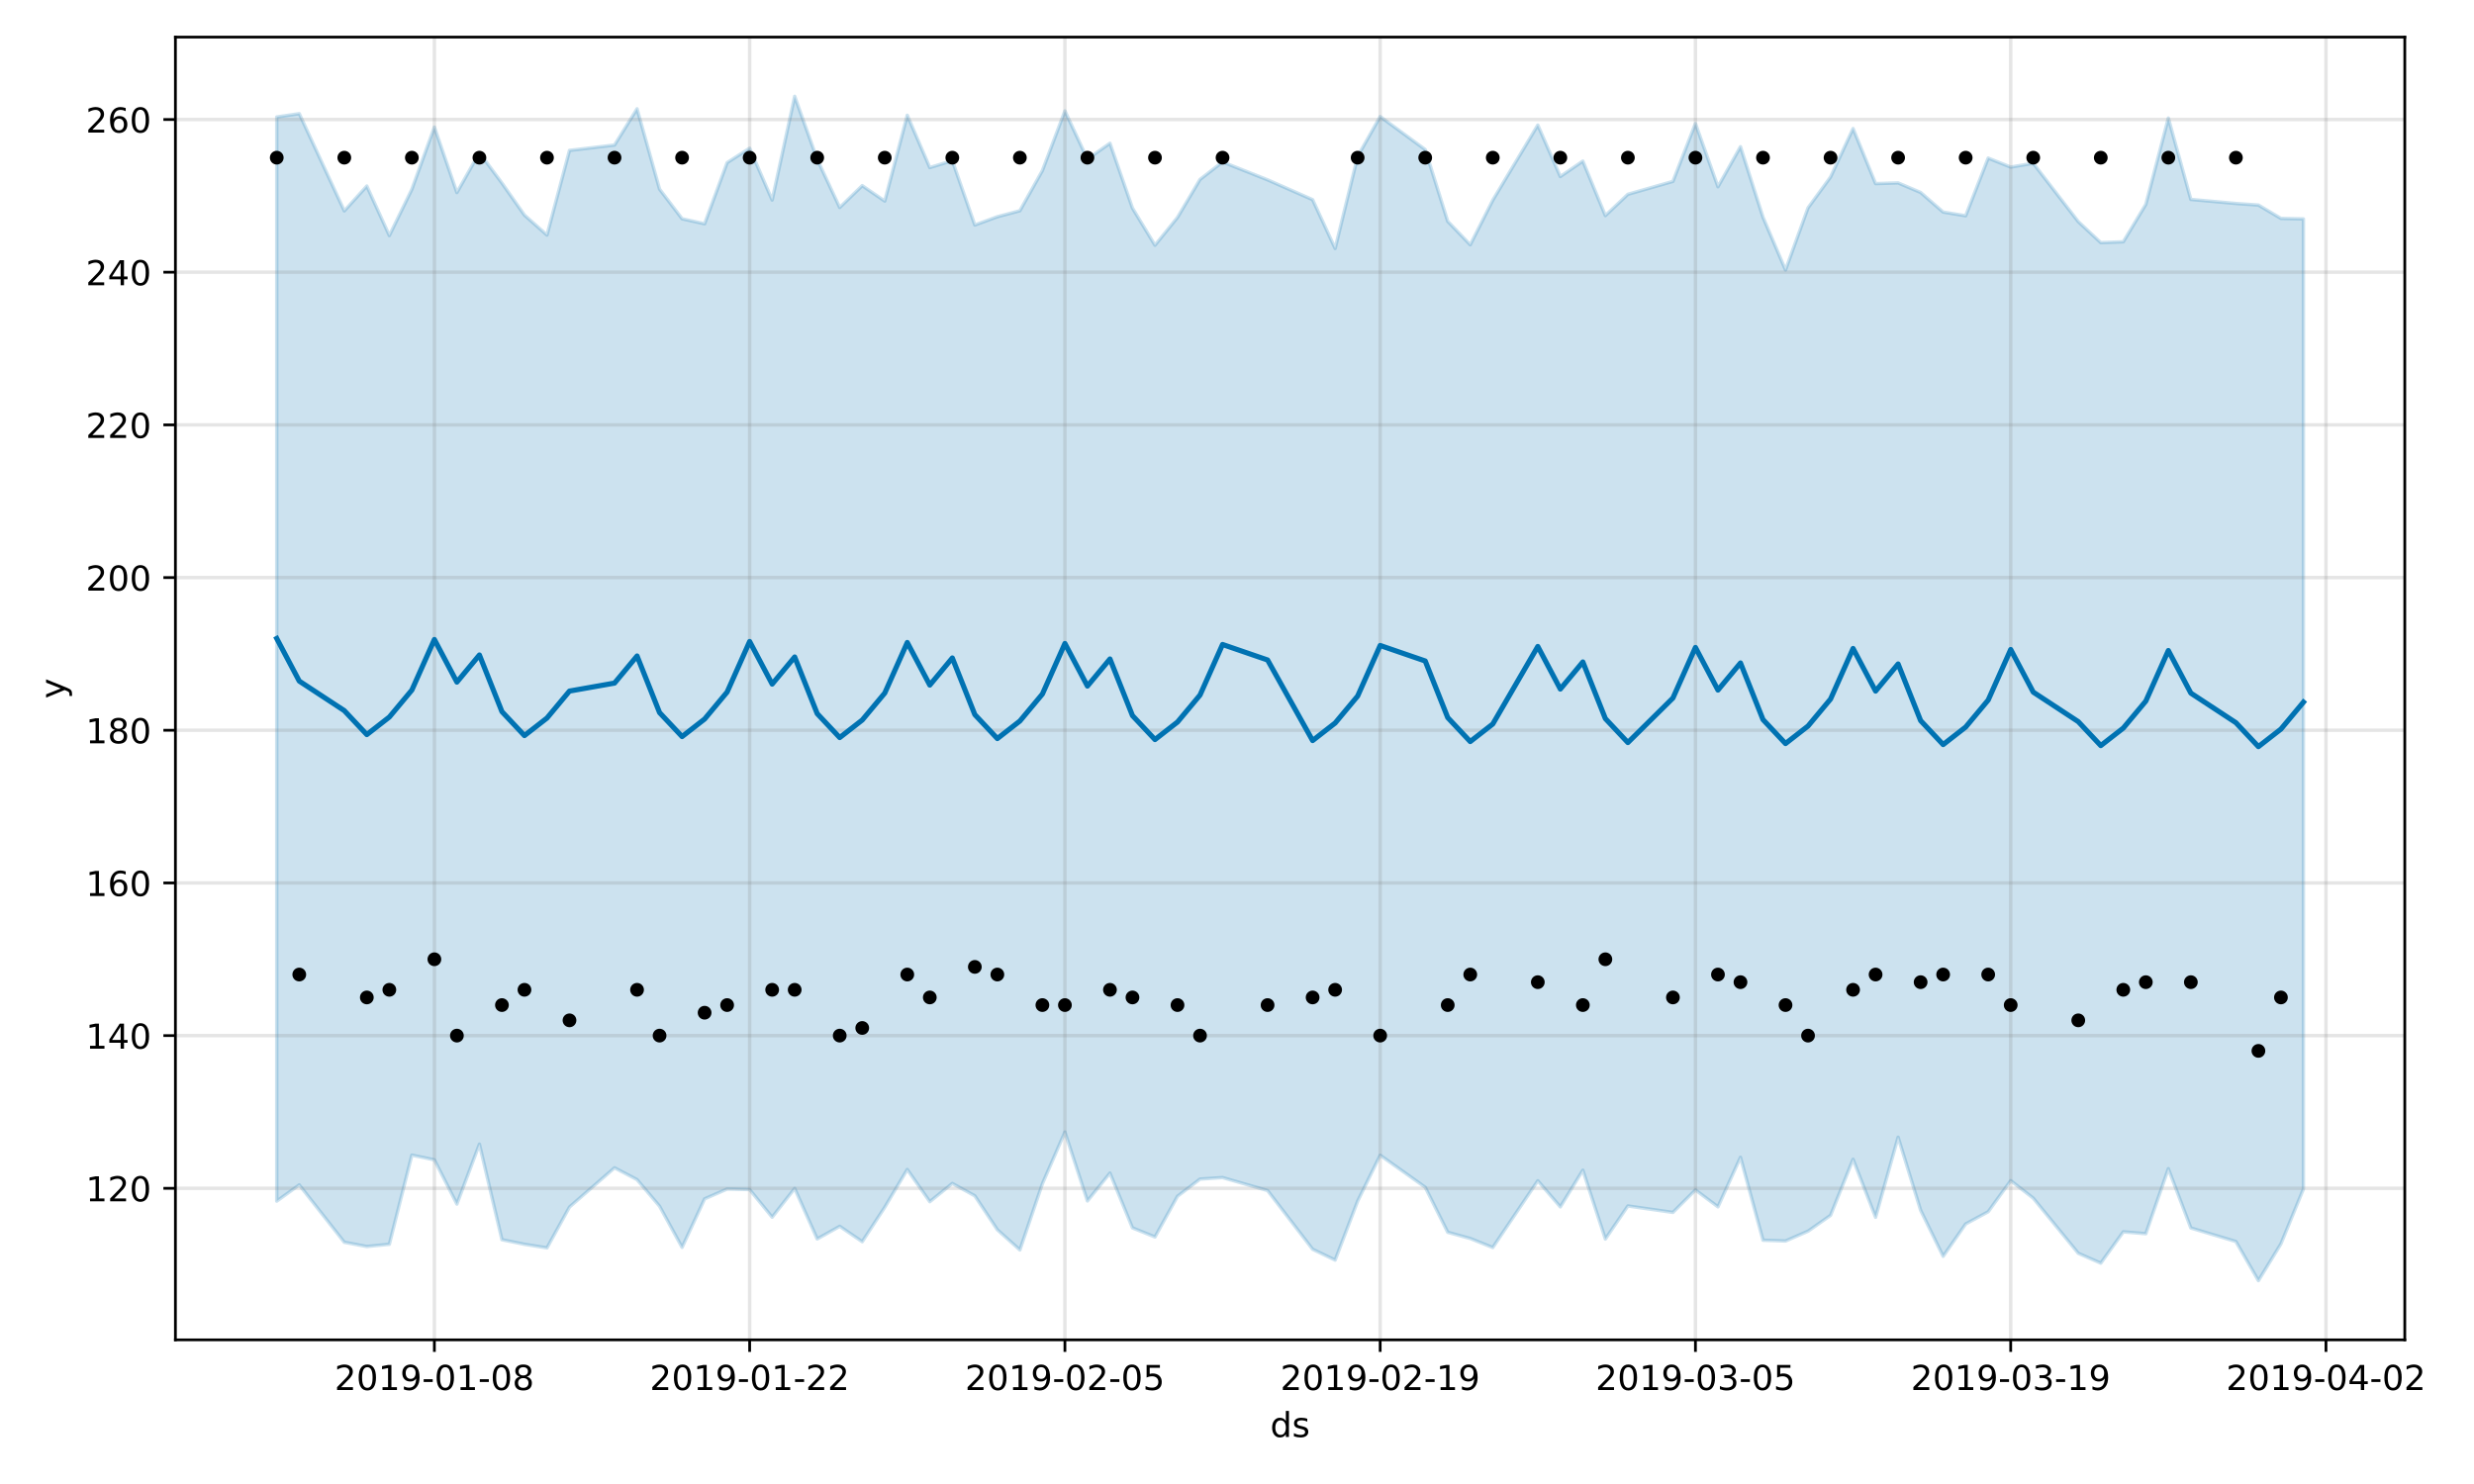 <?xml version="1.0" encoding="utf-8" standalone="no"?>
<!DOCTYPE svg PUBLIC "-//W3C//DTD SVG 1.1//EN"
  "http://www.w3.org/Graphics/SVG/1.1/DTD/svg11.dtd">
<!-- Created with matplotlib (https://matplotlib.org/) -->
<svg height="432pt" version="1.1" viewBox="0 0 720 432" width="720pt" xmlns="http://www.w3.org/2000/svg" xmlns:xlink="http://www.w3.org/1999/xlink">
 <defs>
  <style type="text/css">
*{stroke-linecap:butt;stroke-linejoin:round;}
  </style>
 </defs>
 <g id="figure_1">
  <g id="patch_1">
   <path d="M 0 432 
L 720 432 
L 720 0 
L 0 0 
z
" style="fill:#ffffff;"/>
  </g>
  <g id="axes_1">
   <g id="patch_2">
    <path d="M 51.05 390.04 
L 699.857 390.04 
L 699.857 10.8 
L 51.05 10.8 
z
" style="fill:#ffffff;"/>
   </g>
   <g id="PolyCollection_1">
    <defs>
     <path d="M 80.541 -397.948 
L 80.541 -82.344 
L 87.095 -87.075 
L 100.202 -70.367 
L 106.756 -69.133 
L 113.309 -69.787 
L 119.863 -95.737 
L 126.417 -94.366 
L 132.97 -81.487 
L 139.524 -98.931 
L 146.077 -71.116 
L 152.631 -69.783 
L 159.185 -68.734 
L 165.738 -80.628 
L 178.845 -92.042 
L 185.399 -88.601 
L 191.953 -80.859 
L 198.506 -68.88 
L 205.06 -82.999 
L 211.613 -85.874 
L 218.167 -85.711 
L 224.721 -77.664 
L 231.274 -86.038 
L 237.828 -71.337 
L 244.381 -75.012 
L 250.935 -70.533 
L 257.489 -80.556 
L 264.042 -91.55 
L 270.596 -82.176 
L 277.15 -87.496 
L 283.703 -83.886 
L 290.257 -74.012 
L 296.81 -68.137 
L 303.364 -87.399 
L 309.918 -102.456 
L 316.471 -82.394 
L 323.025 -90.507 
L 329.578 -74.563 
L 336.132 -71.911 
L 342.686 -83.764 
L 349.239 -88.763 
L 355.793 -89.2 
L 368.9 -85.426 
L 382.007 -68.332 
L 388.561 -65.186 
L 395.114 -82.339 
L 401.668 -95.702 
L 414.775 -86.384 
L 421.329 -73.274 
L 427.883 -71.47 
L 434.436 -68.833 
L 447.543 -88.28 
L 454.097 -80.667 
L 460.651 -91.344 
L 467.204 -71.31 
L 473.758 -80.936 
L 486.865 -79.058 
L 493.419 -85.592 
L 499.972 -80.684 
L 506.526 -95.1 
L 513.079 -70.967 
L 519.633 -70.742 
L 526.187 -73.594 
L 532.74 -78.204 
L 539.294 -94.52 
L 545.847 -77.646 
L 552.401 -100.948 
L 558.955 -79.679 
L 565.508 -66.279 
L 572.062 -75.7 
L 578.616 -79.249 
L 585.169 -88.302 
L 591.723 -83.213 
L 604.83 -67.165 
L 611.384 -64.289 
L 617.937 -73.402 
L 624.491 -72.865 
L 631.044 -91.787 
L 637.598 -74.527 
L 650.705 -70.589 
L 657.259 -59.198 
L 663.812 -69.915 
L 670.366 -85.896 
L 670.366 -368.279 
L 670.366 -368.279 
L 663.812 -368.42 
L 657.259 -372.308 
L 650.705 -372.772 
L 637.598 -373.944 
L 631.044 -397.629 
L 624.491 -372.504 
L 617.937 -361.618 
L 611.384 -361.369 
L 604.83 -367.487 
L 591.723 -384.476 
L 585.169 -383.354 
L 578.616 -385.981 
L 572.062 -369.195 
L 565.508 -370.269 
L 558.955 -375.976 
L 552.401 -378.761 
L 545.847 -378.552 
L 539.294 -394.577 
L 532.74 -380.466 
L 526.187 -371.502 
L 519.633 -353.41 
L 513.079 -368.776 
L 506.526 -389.294 
L 499.972 -377.635 
L 493.419 -396.042 
L 486.865 -379.195 
L 473.758 -375.44 
L 467.204 -369.242 
L 460.651 -385.101 
L 454.097 -380.608 
L 447.543 -395.593 
L 434.436 -373.716 
L 427.883 -360.744 
L 421.329 -367.569 
L 414.775 -388.462 
L 401.668 -398.076 
L 395.114 -386.457 
L 388.561 -359.67 
L 382.007 -373.88 
L 368.9 -379.656 
L 355.793 -384.853 
L 349.239 -379.762 
L 342.686 -368.706 
L 336.132 -360.612 
L 329.578 -371.427 
L 323.025 -390.302 
L 316.471 -385.683 
L 309.918 -399.705 
L 303.364 -382.34 
L 296.81 -370.651 
L 290.257 -368.907 
L 283.703 -366.502 
L 277.15 -385.231 
L 270.596 -383.217 
L 264.042 -398.447 
L 257.489 -373.466 
L 250.935 -377.963 
L 244.381 -371.597 
L 237.828 -385.629 
L 231.274 -403.962 
L 224.721 -373.764 
L 218.167 -388.853 
L 211.613 -384.649 
L 205.06 -366.858 
L 198.506 -368.314 
L 191.953 -376.939 
L 185.399 -400.332 
L 178.845 -389.777 
L 165.738 -388.216 
L 159.185 -363.57 
L 152.631 -369.386 
L 146.077 -378.709 
L 139.524 -387.54 
L 132.97 -375.948 
L 126.417 -394.999 
L 119.863 -376.898 
L 113.309 -363.423 
L 106.756 -377.843 
L 100.202 -370.607 
L 87.095 -398.914 
L 80.541 -397.948 
z
" id="m958c115bcf" style="stroke:#0072b2;stroke-opacity:0.2;"/>
    </defs>
    <g clip-path="url(#p49c3d45db3)">
     <use style="fill:#0072b2;fill-opacity:0.2;stroke:#0072b2;stroke-opacity:0.2;" x="0" xlink:href="#m958c115bcf" y="432"/>
    </g>
   </g>
   <g id="matplotlib.axis_1">
    <g id="xtick_1">
     <g id="line2d_1">
      <path clip-path="url(#p49c3d45db3)" d="M 126.417 390.04 
L 126.417 10.8 
" style="fill:none;stroke:#808080;stroke-linecap:square;stroke-opacity:0.2;"/>
     </g>
     <g id="line2d_2">
      <defs>
       <path d="M 0 0 
L 0 3.5 
" id="m1e3eea8160" style="stroke:#000000;stroke-width:0.8;"/>
      </defs>
      <g>
       <use style="stroke:#000000;stroke-width:0.8;" x="126.417" xlink:href="#m1e3eea8160" y="390.04"/>
      </g>
     </g>
     <g id="text_1">
      <!-- 2019-01-08 -->
      <defs>
       <path d="M 19.188 8.297 
L 53.609 8.297 
L 53.609 0 
L 7.328 0 
L 7.328 8.297 
Q 12.938 14.109 22.625 23.891 
Q 32.328 33.688 34.812 36.531 
Q 39.547 41.844 41.422 45.531 
Q 43.312 49.219 43.312 52.781 
Q 43.312 58.594 39.234 62.25 
Q 35.156 65.922 28.609 65.922 
Q 23.969 65.922 18.812 64.312 
Q 13.672 62.703 7.812 59.422 
L 7.812 69.391 
Q 13.766 71.781 18.938 73 
Q 24.125 74.219 28.422 74.219 
Q 39.75 74.219 46.484 68.547 
Q 53.219 62.891 53.219 53.422 
Q 53.219 48.922 51.531 44.891 
Q 49.859 40.875 45.406 35.406 
Q 44.188 33.984 37.641 27.219 
Q 31.109 20.453 19.188 8.297 
z
" id="DejaVuSans-50"/>
       <path d="M 31.781 66.406 
Q 24.172 66.406 20.328 58.906 
Q 16.5 51.422 16.5 36.375 
Q 16.5 21.391 20.328 13.891 
Q 24.172 6.391 31.781 6.391 
Q 39.453 6.391 43.281 13.891 
Q 47.125 21.391 47.125 36.375 
Q 47.125 51.422 43.281 58.906 
Q 39.453 66.406 31.781 66.406 
z
M 31.781 74.219 
Q 44.047 74.219 50.516 64.516 
Q 56.984 54.828 56.984 36.375 
Q 56.984 17.969 50.516 8.266 
Q 44.047 -1.422 31.781 -1.422 
Q 19.531 -1.422 13.062 8.266 
Q 6.594 17.969 6.594 36.375 
Q 6.594 54.828 13.062 64.516 
Q 19.531 74.219 31.781 74.219 
z
" id="DejaVuSans-48"/>
       <path d="M 12.406 8.297 
L 28.516 8.297 
L 28.516 63.922 
L 10.984 60.406 
L 10.984 69.391 
L 28.422 72.906 
L 38.281 72.906 
L 38.281 8.297 
L 54.391 8.297 
L 54.391 0 
L 12.406 0 
z
" id="DejaVuSans-49"/>
       <path d="M 10.984 1.516 
L 10.984 10.5 
Q 14.703 8.734 18.5 7.812 
Q 22.312 6.891 25.984 6.891 
Q 35.75 6.891 40.891 13.453 
Q 46.047 20.016 46.781 33.406 
Q 43.953 29.203 39.594 26.953 
Q 35.25 24.703 29.984 24.703 
Q 19.047 24.703 12.672 31.312 
Q 6.297 37.938 6.297 49.422 
Q 6.297 60.641 12.938 67.422 
Q 19.578 74.219 30.609 74.219 
Q 43.266 74.219 49.922 64.516 
Q 56.594 54.828 56.594 36.375 
Q 56.594 19.141 48.406 8.859 
Q 40.234 -1.422 26.422 -1.422 
Q 22.703 -1.422 18.891 -0.688 
Q 15.094 0.047 10.984 1.516 
z
M 30.609 32.422 
Q 37.25 32.422 41.125 36.953 
Q 45.016 41.5 45.016 49.422 
Q 45.016 57.281 41.125 61.844 
Q 37.25 66.406 30.609 66.406 
Q 23.969 66.406 20.094 61.844 
Q 16.219 57.281 16.219 49.422 
Q 16.219 41.5 20.094 36.953 
Q 23.969 32.422 30.609 32.422 
z
" id="DejaVuSans-57"/>
       <path d="M 4.891 31.391 
L 31.203 31.391 
L 31.203 23.391 
L 4.891 23.391 
z
" id="DejaVuSans-45"/>
       <path d="M 31.781 34.625 
Q 24.75 34.625 20.719 30.859 
Q 16.703 27.094 16.703 20.516 
Q 16.703 13.922 20.719 10.156 
Q 24.75 6.391 31.781 6.391 
Q 38.812 6.391 42.859 10.172 
Q 46.922 13.969 46.922 20.516 
Q 46.922 27.094 42.891 30.859 
Q 38.875 34.625 31.781 34.625 
z
M 21.922 38.812 
Q 15.578 40.375 12.031 44.719 
Q 8.5 49.078 8.5 55.328 
Q 8.5 64.062 14.719 69.141 
Q 20.953 74.219 31.781 74.219 
Q 42.672 74.219 48.875 69.141 
Q 55.078 64.062 55.078 55.328 
Q 55.078 49.078 51.531 44.719 
Q 48 40.375 41.703 38.812 
Q 48.828 37.156 52.797 32.312 
Q 56.781 27.484 56.781 20.516 
Q 56.781 9.906 50.312 4.234 
Q 43.844 -1.422 31.781 -1.422 
Q 19.734 -1.422 13.25 4.234 
Q 6.781 9.906 6.781 20.516 
Q 6.781 27.484 10.781 32.312 
Q 14.797 37.156 21.922 38.812 
z
M 18.312 54.391 
Q 18.312 48.734 21.844 45.562 
Q 25.391 42.391 31.781 42.391 
Q 38.141 42.391 41.719 45.562 
Q 45.312 48.734 45.312 54.391 
Q 45.312 60.062 41.719 63.234 
Q 38.141 66.406 31.781 66.406 
Q 25.391 66.406 21.844 63.234 
Q 18.312 60.062 18.312 54.391 
z
" id="DejaVuSans-56"/>
      </defs>
      <g transform="translate(97.359 404.638)scale(0.1 -0.1)">
       <use xlink:href="#DejaVuSans-50"/>
       <use x="63.623" xlink:href="#DejaVuSans-48"/>
       <use x="127.246" xlink:href="#DejaVuSans-49"/>
       <use x="190.869" xlink:href="#DejaVuSans-57"/>
       <use x="254.492" xlink:href="#DejaVuSans-45"/>
       <use x="290.576" xlink:href="#DejaVuSans-48"/>
       <use x="354.199" xlink:href="#DejaVuSans-49"/>
       <use x="417.822" xlink:href="#DejaVuSans-45"/>
       <use x="453.906" xlink:href="#DejaVuSans-48"/>
       <use x="517.529" xlink:href="#DejaVuSans-56"/>
      </g>
     </g>
    </g>
    <g id="xtick_2">
     <g id="line2d_3">
      <path clip-path="url(#p49c3d45db3)" d="M 218.167 390.04 
L 218.167 10.8 
" style="fill:none;stroke:#808080;stroke-linecap:square;stroke-opacity:0.2;"/>
     </g>
     <g id="line2d_4">
      <g>
       <use style="stroke:#000000;stroke-width:0.8;" x="218.167" xlink:href="#m1e3eea8160" y="390.04"/>
      </g>
     </g>
     <g id="text_2">
      <!-- 2019-01-22 -->
      <g transform="translate(189.109 404.638)scale(0.1 -0.1)">
       <use xlink:href="#DejaVuSans-50"/>
       <use x="63.623" xlink:href="#DejaVuSans-48"/>
       <use x="127.246" xlink:href="#DejaVuSans-49"/>
       <use x="190.869" xlink:href="#DejaVuSans-57"/>
       <use x="254.492" xlink:href="#DejaVuSans-45"/>
       <use x="290.576" xlink:href="#DejaVuSans-48"/>
       <use x="354.199" xlink:href="#DejaVuSans-49"/>
       <use x="417.822" xlink:href="#DejaVuSans-45"/>
       <use x="453.906" xlink:href="#DejaVuSans-50"/>
       <use x="517.529" xlink:href="#DejaVuSans-50"/>
      </g>
     </g>
    </g>
    <g id="xtick_3">
     <g id="line2d_5">
      <path clip-path="url(#p49c3d45db3)" d="M 309.918 390.04 
L 309.918 10.8 
" style="fill:none;stroke:#808080;stroke-linecap:square;stroke-opacity:0.2;"/>
     </g>
     <g id="line2d_6">
      <g>
       <use style="stroke:#000000;stroke-width:0.8;" x="309.918" xlink:href="#m1e3eea8160" y="390.04"/>
      </g>
     </g>
     <g id="text_3">
      <!-- 2019-02-05 -->
      <defs>
       <path d="M 10.797 72.906 
L 49.516 72.906 
L 49.516 64.594 
L 19.828 64.594 
L 19.828 46.734 
Q 21.969 47.469 24.109 47.828 
Q 26.266 48.188 28.422 48.188 
Q 40.625 48.188 47.75 41.5 
Q 54.891 34.812 54.891 23.391 
Q 54.891 11.625 47.562 5.094 
Q 40.234 -1.422 26.906 -1.422 
Q 22.312 -1.422 17.547 -0.641 
Q 12.797 0.141 7.719 1.703 
L 7.719 11.625 
Q 12.109 9.234 16.797 8.062 
Q 21.484 6.891 26.703 6.891 
Q 35.156 6.891 40.078 11.328 
Q 45.016 15.766 45.016 23.391 
Q 45.016 31 40.078 35.438 
Q 35.156 39.891 26.703 39.891 
Q 22.75 39.891 18.812 39.016 
Q 14.891 38.141 10.797 36.281 
z
" id="DejaVuSans-53"/>
      </defs>
      <g transform="translate(280.86 404.638)scale(0.1 -0.1)">
       <use xlink:href="#DejaVuSans-50"/>
       <use x="63.623" xlink:href="#DejaVuSans-48"/>
       <use x="127.246" xlink:href="#DejaVuSans-49"/>
       <use x="190.869" xlink:href="#DejaVuSans-57"/>
       <use x="254.492" xlink:href="#DejaVuSans-45"/>
       <use x="290.576" xlink:href="#DejaVuSans-48"/>
       <use x="354.199" xlink:href="#DejaVuSans-50"/>
       <use x="417.822" xlink:href="#DejaVuSans-45"/>
       <use x="453.906" xlink:href="#DejaVuSans-48"/>
       <use x="517.529" xlink:href="#DejaVuSans-53"/>
      </g>
     </g>
    </g>
    <g id="xtick_4">
     <g id="line2d_7">
      <path clip-path="url(#p49c3d45db3)" d="M 401.668 390.04 
L 401.668 10.8 
" style="fill:none;stroke:#808080;stroke-linecap:square;stroke-opacity:0.2;"/>
     </g>
     <g id="line2d_8">
      <g>
       <use style="stroke:#000000;stroke-width:0.8;" x="401.668" xlink:href="#m1e3eea8160" y="390.04"/>
      </g>
     </g>
     <g id="text_4">
      <!-- 2019-02-19 -->
      <g transform="translate(372.61 404.638)scale(0.1 -0.1)">
       <use xlink:href="#DejaVuSans-50"/>
       <use x="63.623" xlink:href="#DejaVuSans-48"/>
       <use x="127.246" xlink:href="#DejaVuSans-49"/>
       <use x="190.869" xlink:href="#DejaVuSans-57"/>
       <use x="254.492" xlink:href="#DejaVuSans-45"/>
       <use x="290.576" xlink:href="#DejaVuSans-48"/>
       <use x="354.199" xlink:href="#DejaVuSans-50"/>
       <use x="417.822" xlink:href="#DejaVuSans-45"/>
       <use x="453.906" xlink:href="#DejaVuSans-49"/>
       <use x="517.529" xlink:href="#DejaVuSans-57"/>
      </g>
     </g>
    </g>
    <g id="xtick_5">
     <g id="line2d_9">
      <path clip-path="url(#p49c3d45db3)" d="M 493.419 390.04 
L 493.419 10.8 
" style="fill:none;stroke:#808080;stroke-linecap:square;stroke-opacity:0.2;"/>
     </g>
     <g id="line2d_10">
      <g>
       <use style="stroke:#000000;stroke-width:0.8;" x="493.419" xlink:href="#m1e3eea8160" y="390.04"/>
      </g>
     </g>
     <g id="text_5">
      <!-- 2019-03-05 -->
      <defs>
       <path d="M 40.578 39.312 
Q 47.656 37.797 51.625 33 
Q 55.609 28.219 55.609 21.188 
Q 55.609 10.406 48.188 4.484 
Q 40.766 -1.422 27.094 -1.422 
Q 22.516 -1.422 17.656 -0.516 
Q 12.797 0.391 7.625 2.203 
L 7.625 11.719 
Q 11.719 9.328 16.594 8.109 
Q 21.484 6.891 26.812 6.891 
Q 36.078 6.891 40.938 10.547 
Q 45.797 14.203 45.797 21.188 
Q 45.797 27.641 41.281 31.266 
Q 36.766 34.906 28.719 34.906 
L 20.219 34.906 
L 20.219 43.016 
L 29.109 43.016 
Q 36.375 43.016 40.234 45.922 
Q 44.094 48.828 44.094 54.297 
Q 44.094 59.906 40.109 62.906 
Q 36.141 65.922 28.719 65.922 
Q 24.656 65.922 20.016 65.031 
Q 15.375 64.156 9.812 62.312 
L 9.812 71.094 
Q 15.438 72.656 20.344 73.438 
Q 25.25 74.219 29.594 74.219 
Q 40.828 74.219 47.359 69.109 
Q 53.906 64.016 53.906 55.328 
Q 53.906 49.266 50.438 45.094 
Q 46.969 40.922 40.578 39.312 
z
" id="DejaVuSans-51"/>
      </defs>
      <g transform="translate(464.361 404.638)scale(0.1 -0.1)">
       <use xlink:href="#DejaVuSans-50"/>
       <use x="63.623" xlink:href="#DejaVuSans-48"/>
       <use x="127.246" xlink:href="#DejaVuSans-49"/>
       <use x="190.869" xlink:href="#DejaVuSans-57"/>
       <use x="254.492" xlink:href="#DejaVuSans-45"/>
       <use x="290.576" xlink:href="#DejaVuSans-48"/>
       <use x="354.199" xlink:href="#DejaVuSans-51"/>
       <use x="417.822" xlink:href="#DejaVuSans-45"/>
       <use x="453.906" xlink:href="#DejaVuSans-48"/>
       <use x="517.529" xlink:href="#DejaVuSans-53"/>
      </g>
     </g>
    </g>
    <g id="xtick_6">
     <g id="line2d_11">
      <path clip-path="url(#p49c3d45db3)" d="M 585.169 390.04 
L 585.169 10.8 
" style="fill:none;stroke:#808080;stroke-linecap:square;stroke-opacity:0.2;"/>
     </g>
     <g id="line2d_12">
      <g>
       <use style="stroke:#000000;stroke-width:0.8;" x="585.169" xlink:href="#m1e3eea8160" y="390.04"/>
      </g>
     </g>
     <g id="text_6">
      <!-- 2019-03-19 -->
      <g transform="translate(556.111 404.638)scale(0.1 -0.1)">
       <use xlink:href="#DejaVuSans-50"/>
       <use x="63.623" xlink:href="#DejaVuSans-48"/>
       <use x="127.246" xlink:href="#DejaVuSans-49"/>
       <use x="190.869" xlink:href="#DejaVuSans-57"/>
       <use x="254.492" xlink:href="#DejaVuSans-45"/>
       <use x="290.576" xlink:href="#DejaVuSans-48"/>
       <use x="354.199" xlink:href="#DejaVuSans-51"/>
       <use x="417.822" xlink:href="#DejaVuSans-45"/>
       <use x="453.906" xlink:href="#DejaVuSans-49"/>
       <use x="517.529" xlink:href="#DejaVuSans-57"/>
      </g>
     </g>
    </g>
    <g id="xtick_7">
     <g id="line2d_13">
      <path clip-path="url(#p49c3d45db3)" d="M 676.92 390.04 
L 676.92 10.8 
" style="fill:none;stroke:#808080;stroke-linecap:square;stroke-opacity:0.2;"/>
     </g>
     <g id="line2d_14">
      <g>
       <use style="stroke:#000000;stroke-width:0.8;" x="676.92" xlink:href="#m1e3eea8160" y="390.04"/>
      </g>
     </g>
     <g id="text_7">
      <!-- 2019-04-02 -->
      <defs>
       <path d="M 37.797 64.312 
L 12.891 25.391 
L 37.797 25.391 
z
M 35.203 72.906 
L 47.609 72.906 
L 47.609 25.391 
L 58.016 25.391 
L 58.016 17.188 
L 47.609 17.188 
L 47.609 0 
L 37.797 0 
L 37.797 17.188 
L 4.891 17.188 
L 4.891 26.703 
z
" id="DejaVuSans-52"/>
      </defs>
      <g transform="translate(647.862 404.638)scale(0.1 -0.1)">
       <use xlink:href="#DejaVuSans-50"/>
       <use x="63.623" xlink:href="#DejaVuSans-48"/>
       <use x="127.246" xlink:href="#DejaVuSans-49"/>
       <use x="190.869" xlink:href="#DejaVuSans-57"/>
       <use x="254.492" xlink:href="#DejaVuSans-45"/>
       <use x="290.576" xlink:href="#DejaVuSans-48"/>
       <use x="354.199" xlink:href="#DejaVuSans-52"/>
       <use x="417.822" xlink:href="#DejaVuSans-45"/>
       <use x="453.906" xlink:href="#DejaVuSans-48"/>
       <use x="517.529" xlink:href="#DejaVuSans-50"/>
      </g>
     </g>
    </g>
    <g id="text_8">
     <!-- ds -->
     <defs>
      <path d="M 45.406 46.391 
L 45.406 75.984 
L 54.391 75.984 
L 54.391 0 
L 45.406 0 
L 45.406 8.203 
Q 42.578 3.328 38.25 0.953 
Q 33.938 -1.422 27.875 -1.422 
Q 17.969 -1.422 11.734 6.484 
Q 5.516 14.406 5.516 27.297 
Q 5.516 40.188 11.734 48.094 
Q 17.969 56 27.875 56 
Q 33.938 56 38.25 53.625 
Q 42.578 51.266 45.406 46.391 
z
M 14.797 27.297 
Q 14.797 17.391 18.875 11.75 
Q 22.953 6.109 30.078 6.109 
Q 37.203 6.109 41.297 11.75 
Q 45.406 17.391 45.406 27.297 
Q 45.406 37.203 41.297 42.844 
Q 37.203 48.484 30.078 48.484 
Q 22.953 48.484 18.875 42.844 
Q 14.797 37.203 14.797 27.297 
z
" id="DejaVuSans-100"/>
      <path d="M 44.281 53.078 
L 44.281 44.578 
Q 40.484 46.531 36.375 47.5 
Q 32.281 48.484 27.875 48.484 
Q 21.188 48.484 17.844 46.438 
Q 14.5 44.391 14.5 40.281 
Q 14.5 37.156 16.891 35.375 
Q 19.281 33.594 26.516 31.984 
L 29.594 31.297 
Q 39.156 29.25 43.188 25.516 
Q 47.219 21.781 47.219 15.094 
Q 47.219 7.469 41.188 3.016 
Q 35.156 -1.422 24.609 -1.422 
Q 20.219 -1.422 15.453 -0.562 
Q 10.688 0.297 5.422 2 
L 5.422 11.281 
Q 10.406 8.688 15.234 7.391 
Q 20.062 6.109 24.812 6.109 
Q 31.156 6.109 34.562 8.281 
Q 37.984 10.453 37.984 14.406 
Q 37.984 18.062 35.516 20.016 
Q 33.062 21.969 24.703 23.781 
L 21.578 24.516 
Q 13.234 26.266 9.516 29.906 
Q 5.812 33.547 5.812 39.891 
Q 5.812 47.609 11.281 51.797 
Q 16.75 56 26.812 56 
Q 31.781 56 36.172 55.266 
Q 40.578 54.547 44.281 53.078 
z
" id="DejaVuSans-115"/>
     </defs>
     <g transform="translate(369.675 418.317)scale(0.1 -0.1)">
      <use xlink:href="#DejaVuSans-100"/>
      <use x="63.477" xlink:href="#DejaVuSans-115"/>
     </g>
    </g>
   </g>
   <g id="matplotlib.axis_2">
    <g id="ytick_1">
     <g id="line2d_15">
      <path clip-path="url(#p49c3d45db3)" d="M 51.05 345.919 
L 699.857 345.919 
" style="fill:none;stroke:#808080;stroke-linecap:square;stroke-opacity:0.2;"/>
     </g>
     <g id="line2d_16">
      <defs>
       <path d="M 0 0 
L -3.5 0 
" id="m7a4c19b522" style="stroke:#000000;stroke-width:0.8;"/>
      </defs>
      <g>
       <use style="stroke:#000000;stroke-width:0.8;" x="51.05" xlink:href="#m7a4c19b522" y="345.919"/>
      </g>
     </g>
     <g id="text_9">
      <!-- 120 -->
      <g transform="translate(24.962 349.718)scale(0.1 -0.1)">
       <use xlink:href="#DejaVuSans-49"/>
       <use x="63.623" xlink:href="#DejaVuSans-50"/>
       <use x="127.246" xlink:href="#DejaVuSans-48"/>
      </g>
     </g>
    </g>
    <g id="ytick_2">
     <g id="line2d_17">
      <path clip-path="url(#p49c3d45db3)" d="M 51.05 301.471 
L 699.857 301.471 
" style="fill:none;stroke:#808080;stroke-linecap:square;stroke-opacity:0.2;"/>
     </g>
     <g id="line2d_18">
      <g>
       <use style="stroke:#000000;stroke-width:0.8;" x="51.05" xlink:href="#m7a4c19b522" y="301.471"/>
      </g>
     </g>
     <g id="text_10">
      <!-- 140 -->
      <g transform="translate(24.962 305.271)scale(0.1 -0.1)">
       <use xlink:href="#DejaVuSans-49"/>
       <use x="63.623" xlink:href="#DejaVuSans-52"/>
       <use x="127.246" xlink:href="#DejaVuSans-48"/>
      </g>
     </g>
    </g>
    <g id="ytick_3">
     <g id="line2d_19">
      <path clip-path="url(#p49c3d45db3)" d="M 51.05 257.024 
L 699.857 257.024 
" style="fill:none;stroke:#808080;stroke-linecap:square;stroke-opacity:0.2;"/>
     </g>
     <g id="line2d_20">
      <g>
       <use style="stroke:#000000;stroke-width:0.8;" x="51.05" xlink:href="#m7a4c19b522" y="257.024"/>
      </g>
     </g>
     <g id="text_11">
      <!-- 160 -->
      <defs>
       <path d="M 33.016 40.375 
Q 26.375 40.375 22.484 35.828 
Q 18.609 31.297 18.609 23.391 
Q 18.609 15.531 22.484 10.953 
Q 26.375 6.391 33.016 6.391 
Q 39.656 6.391 43.531 10.953 
Q 47.406 15.531 47.406 23.391 
Q 47.406 31.297 43.531 35.828 
Q 39.656 40.375 33.016 40.375 
z
M 52.594 71.297 
L 52.594 62.312 
Q 48.875 64.062 45.094 64.984 
Q 41.312 65.922 37.594 65.922 
Q 27.828 65.922 22.672 59.328 
Q 17.531 52.734 16.797 39.406 
Q 19.672 43.656 24.016 45.922 
Q 28.375 48.188 33.594 48.188 
Q 44.578 48.188 50.953 41.516 
Q 57.328 34.859 57.328 23.391 
Q 57.328 12.156 50.688 5.359 
Q 44.047 -1.422 33.016 -1.422 
Q 20.359 -1.422 13.672 8.266 
Q 6.984 17.969 6.984 36.375 
Q 6.984 53.656 15.188 63.938 
Q 23.391 74.219 37.203 74.219 
Q 40.922 74.219 44.703 73.484 
Q 48.484 72.75 52.594 71.297 
z
" id="DejaVuSans-54"/>
      </defs>
      <g transform="translate(24.962 260.823)scale(0.1 -0.1)">
       <use xlink:href="#DejaVuSans-49"/>
       <use x="63.623" xlink:href="#DejaVuSans-54"/>
       <use x="127.246" xlink:href="#DejaVuSans-48"/>
      </g>
     </g>
    </g>
    <g id="ytick_4">
     <g id="line2d_21">
      <path clip-path="url(#p49c3d45db3)" d="M 51.05 212.577 
L 699.857 212.577 
" style="fill:none;stroke:#808080;stroke-linecap:square;stroke-opacity:0.2;"/>
     </g>
     <g id="line2d_22">
      <g>
       <use style="stroke:#000000;stroke-width:0.8;" x="51.05" xlink:href="#m7a4c19b522" y="212.577"/>
      </g>
     </g>
     <g id="text_12">
      <!-- 180 -->
      <g transform="translate(24.962 216.376)scale(0.1 -0.1)">
       <use xlink:href="#DejaVuSans-49"/>
       <use x="63.623" xlink:href="#DejaVuSans-56"/>
       <use x="127.246" xlink:href="#DejaVuSans-48"/>
      </g>
     </g>
    </g>
    <g id="ytick_5">
     <g id="line2d_23">
      <path clip-path="url(#p49c3d45db3)" d="M 51.05 168.129 
L 699.857 168.129 
" style="fill:none;stroke:#808080;stroke-linecap:square;stroke-opacity:0.2;"/>
     </g>
     <g id="line2d_24">
      <g>
       <use style="stroke:#000000;stroke-width:0.8;" x="51.05" xlink:href="#m7a4c19b522" y="168.129"/>
      </g>
     </g>
     <g id="text_13">
      <!-- 200 -->
      <g transform="translate(24.962 171.928)scale(0.1 -0.1)">
       <use xlink:href="#DejaVuSans-50"/>
       <use x="63.623" xlink:href="#DejaVuSans-48"/>
       <use x="127.246" xlink:href="#DejaVuSans-48"/>
      </g>
     </g>
    </g>
    <g id="ytick_6">
     <g id="line2d_25">
      <path clip-path="url(#p49c3d45db3)" d="M 51.05 123.682 
L 699.857 123.682 
" style="fill:none;stroke:#808080;stroke-linecap:square;stroke-opacity:0.2;"/>
     </g>
     <g id="line2d_26">
      <g>
       <use style="stroke:#000000;stroke-width:0.8;" x="51.05" xlink:href="#m7a4c19b522" y="123.682"/>
      </g>
     </g>
     <g id="text_14">
      <!-- 220 -->
      <g transform="translate(24.962 127.481)scale(0.1 -0.1)">
       <use xlink:href="#DejaVuSans-50"/>
       <use x="63.623" xlink:href="#DejaVuSans-50"/>
       <use x="127.246" xlink:href="#DejaVuSans-48"/>
      </g>
     </g>
    </g>
    <g id="ytick_7">
     <g id="line2d_27">
      <path clip-path="url(#p49c3d45db3)" d="M 51.05 79.234 
L 699.857 79.234 
" style="fill:none;stroke:#808080;stroke-linecap:square;stroke-opacity:0.2;"/>
     </g>
     <g id="line2d_28">
      <g>
       <use style="stroke:#000000;stroke-width:0.8;" x="51.05" xlink:href="#m7a4c19b522" y="79.234"/>
      </g>
     </g>
     <g id="text_15">
      <!-- 240 -->
      <g transform="translate(24.962 83.034)scale(0.1 -0.1)">
       <use xlink:href="#DejaVuSans-50"/>
       <use x="63.623" xlink:href="#DejaVuSans-52"/>
       <use x="127.246" xlink:href="#DejaVuSans-48"/>
      </g>
     </g>
    </g>
    <g id="ytick_8">
     <g id="line2d_29">
      <path clip-path="url(#p49c3d45db3)" d="M 51.05 34.787 
L 699.857 34.787 
" style="fill:none;stroke:#808080;stroke-linecap:square;stroke-opacity:0.2;"/>
     </g>
     <g id="line2d_30">
      <g>
       <use style="stroke:#000000;stroke-width:0.8;" x="51.05" xlink:href="#m7a4c19b522" y="34.787"/>
      </g>
     </g>
     <g id="text_16">
      <!-- 260 -->
      <g transform="translate(24.962 38.586)scale(0.1 -0.1)">
       <use xlink:href="#DejaVuSans-50"/>
       <use x="63.623" xlink:href="#DejaVuSans-54"/>
       <use x="127.246" xlink:href="#DejaVuSans-48"/>
      </g>
     </g>
    </g>
    <g id="text_17">
     <!-- y -->
     <defs>
      <path d="M 32.172 -5.078 
Q 28.375 -14.844 24.75 -17.812 
Q 21.141 -20.797 15.094 -20.797 
L 7.906 -20.797 
L 7.906 -13.281 
L 13.188 -13.281 
Q 16.891 -13.281 18.938 -11.516 
Q 21 -9.766 23.484 -3.219 
L 25.094 0.875 
L 2.984 54.688 
L 12.5 54.688 
L 29.594 11.922 
L 46.688 54.688 
L 56.203 54.688 
z
" id="DejaVuSans-121"/>
     </defs>
     <g transform="translate(18.883 203.379)rotate(-90)scale(0.1 -0.1)">
      <use xlink:href="#DejaVuSans-121"/>
     </g>
    </g>
   </g>
   <g id="line2d_31">
    <defs>
     <path d="M 0 1.5 
C 0.398 1.5 0.779 1.342 1.061 1.061 
C 1.342 0.779 1.5 0.398 1.5 0 
C 1.5 -0.398 1.342 -0.779 1.061 -1.061 
C 0.779 -1.342 0.398 -1.5 0 -1.5 
C -0.398 -1.5 -0.779 -1.342 -1.061 -1.061 
C -1.342 -0.779 -1.5 -0.398 -1.5 0 
C -1.5 0.398 -1.342 0.779 -1.061 1.061 
C -0.779 1.342 -0.398 1.5 0 1.5 
z
" id="m6607b8db81" style="stroke:#000000;"/>
    </defs>
    <g clip-path="url(#p49c3d45db3)">
     <use style="stroke:#000000;" x="80.541" xlink:href="#m6607b8db81" y="45.899"/>
     <use style="stroke:#000000;" x="87.095" xlink:href="#m6607b8db81" y="283.692"/>
     <use style="stroke:#000000;" x="100.202" xlink:href="#m6607b8db81" y="45.899"/>
     <use style="stroke:#000000;" x="106.756" xlink:href="#m6607b8db81" y="290.36"/>
     <use style="stroke:#000000;" x="113.309" xlink:href="#m6607b8db81" y="288.137"/>
     <use style="stroke:#000000;" x="119.863" xlink:href="#m6607b8db81" y="45.899"/>
     <use style="stroke:#000000;" x="126.417" xlink:href="#m6607b8db81" y="279.248"/>
     <use style="stroke:#000000;" x="132.97" xlink:href="#m6607b8db81" y="301.471"/>
     <use style="stroke:#000000;" x="139.524" xlink:href="#m6607b8db81" y="45.899"/>
     <use style="stroke:#000000;" x="146.077" xlink:href="#m6607b8db81" y="292.582"/>
     <use style="stroke:#000000;" x="152.631" xlink:href="#m6607b8db81" y="288.137"/>
     <use style="stroke:#000000;" x="159.185" xlink:href="#m6607b8db81" y="45.899"/>
     <use style="stroke:#000000;" x="165.738" xlink:href="#m6607b8db81" y="297.027"/>
     <use style="stroke:#000000;" x="178.845" xlink:href="#m6607b8db81" y="45.899"/>
     <use style="stroke:#000000;" x="185.399" xlink:href="#m6607b8db81" y="288.137"/>
     <use style="stroke:#000000;" x="191.953" xlink:href="#m6607b8db81" y="301.471"/>
     <use style="stroke:#000000;" x="198.506" xlink:href="#m6607b8db81" y="45.899"/>
     <use style="stroke:#000000;" x="205.06" xlink:href="#m6607b8db81" y="294.804"/>
     <use style="stroke:#000000;" x="211.613" xlink:href="#m6607b8db81" y="292.582"/>
     <use style="stroke:#000000;" x="218.167" xlink:href="#m6607b8db81" y="45.899"/>
     <use style="stroke:#000000;" x="224.721" xlink:href="#m6607b8db81" y="288.137"/>
     <use style="stroke:#000000;" x="231.274" xlink:href="#m6607b8db81" y="288.137"/>
     <use style="stroke:#000000;" x="237.828" xlink:href="#m6607b8db81" y="45.899"/>
     <use style="stroke:#000000;" x="244.381" xlink:href="#m6607b8db81" y="301.471"/>
     <use style="stroke:#000000;" x="250.935" xlink:href="#m6607b8db81" y="299.249"/>
     <use style="stroke:#000000;" x="257.489" xlink:href="#m6607b8db81" y="45.899"/>
     <use style="stroke:#000000;" x="264.042" xlink:href="#m6607b8db81" y="283.692"/>
     <use style="stroke:#000000;" x="270.596" xlink:href="#m6607b8db81" y="290.36"/>
     <use style="stroke:#000000;" x="277.15" xlink:href="#m6607b8db81" y="45.899"/>
     <use style="stroke:#000000;" x="283.703" xlink:href="#m6607b8db81" y="281.47"/>
     <use style="stroke:#000000;" x="290.257" xlink:href="#m6607b8db81" y="283.692"/>
     <use style="stroke:#000000;" x="296.81" xlink:href="#m6607b8db81" y="45.899"/>
     <use style="stroke:#000000;" x="303.364" xlink:href="#m6607b8db81" y="292.582"/>
     <use style="stroke:#000000;" x="309.918" xlink:href="#m6607b8db81" y="292.582"/>
     <use style="stroke:#000000;" x="316.471" xlink:href="#m6607b8db81" y="45.899"/>
     <use style="stroke:#000000;" x="323.025" xlink:href="#m6607b8db81" y="288.137"/>
     <use style="stroke:#000000;" x="329.578" xlink:href="#m6607b8db81" y="290.36"/>
     <use style="stroke:#000000;" x="336.132" xlink:href="#m6607b8db81" y="45.899"/>
     <use style="stroke:#000000;" x="342.686" xlink:href="#m6607b8db81" y="292.582"/>
     <use style="stroke:#000000;" x="349.239" xlink:href="#m6607b8db81" y="301.471"/>
     <use style="stroke:#000000;" x="355.793" xlink:href="#m6607b8db81" y="45.899"/>
     <use style="stroke:#000000;" x="368.9" xlink:href="#m6607b8db81" y="292.582"/>
     <use style="stroke:#000000;" x="382.007" xlink:href="#m6607b8db81" y="290.36"/>
     <use style="stroke:#000000;" x="388.561" xlink:href="#m6607b8db81" y="288.137"/>
     <use style="stroke:#000000;" x="395.114" xlink:href="#m6607b8db81" y="45.899"/>
     <use style="stroke:#000000;" x="401.668" xlink:href="#m6607b8db81" y="301.471"/>
     <use style="stroke:#000000;" x="414.775" xlink:href="#m6607b8db81" y="45.899"/>
     <use style="stroke:#000000;" x="421.329" xlink:href="#m6607b8db81" y="292.582"/>
     <use style="stroke:#000000;" x="427.883" xlink:href="#m6607b8db81" y="283.692"/>
     <use style="stroke:#000000;" x="434.436" xlink:href="#m6607b8db81" y="45.899"/>
     <use style="stroke:#000000;" x="447.543" xlink:href="#m6607b8db81" y="285.915"/>
     <use style="stroke:#000000;" x="454.097" xlink:href="#m6607b8db81" y="45.899"/>
     <use style="stroke:#000000;" x="460.651" xlink:href="#m6607b8db81" y="292.582"/>
     <use style="stroke:#000000;" x="467.204" xlink:href="#m6607b8db81" y="279.248"/>
     <use style="stroke:#000000;" x="473.758" xlink:href="#m6607b8db81" y="45.899"/>
     <use style="stroke:#000000;" x="486.865" xlink:href="#m6607b8db81" y="290.36"/>
     <use style="stroke:#000000;" x="493.419" xlink:href="#m6607b8db81" y="45.899"/>
     <use style="stroke:#000000;" x="499.972" xlink:href="#m6607b8db81" y="283.692"/>
     <use style="stroke:#000000;" x="506.526" xlink:href="#m6607b8db81" y="285.915"/>
     <use style="stroke:#000000;" x="513.079" xlink:href="#m6607b8db81" y="45.899"/>
     <use style="stroke:#000000;" x="519.633" xlink:href="#m6607b8db81" y="292.582"/>
     <use style="stroke:#000000;" x="526.187" xlink:href="#m6607b8db81" y="301.471"/>
     <use style="stroke:#000000;" x="532.74" xlink:href="#m6607b8db81" y="45.899"/>
     <use style="stroke:#000000;" x="539.294" xlink:href="#m6607b8db81" y="288.137"/>
     <use style="stroke:#000000;" x="545.847" xlink:href="#m6607b8db81" y="283.692"/>
     <use style="stroke:#000000;" x="552.401" xlink:href="#m6607b8db81" y="45.899"/>
     <use style="stroke:#000000;" x="558.955" xlink:href="#m6607b8db81" y="285.915"/>
     <use style="stroke:#000000;" x="565.508" xlink:href="#m6607b8db81" y="283.692"/>
     <use style="stroke:#000000;" x="572.062" xlink:href="#m6607b8db81" y="45.899"/>
     <use style="stroke:#000000;" x="578.616" xlink:href="#m6607b8db81" y="283.692"/>
     <use style="stroke:#000000;" x="585.169" xlink:href="#m6607b8db81" y="292.582"/>
     <use style="stroke:#000000;" x="591.723" xlink:href="#m6607b8db81" y="45.899"/>
     <use style="stroke:#000000;" x="604.83" xlink:href="#m6607b8db81" y="297.027"/>
     <use style="stroke:#000000;" x="611.384" xlink:href="#m6607b8db81" y="45.899"/>
     <use style="stroke:#000000;" x="617.937" xlink:href="#m6607b8db81" y="288.137"/>
     <use style="stroke:#000000;" x="624.491" xlink:href="#m6607b8db81" y="285.915"/>
     <use style="stroke:#000000;" x="631.044" xlink:href="#m6607b8db81" y="45.899"/>
     <use style="stroke:#000000;" x="637.598" xlink:href="#m6607b8db81" y="285.915"/>
     <use style="stroke:#000000;" x="650.705" xlink:href="#m6607b8db81" y="45.899"/>
     <use style="stroke:#000000;" x="657.259" xlink:href="#m6607b8db81" y="305.916"/>
     <use style="stroke:#000000;" x="663.812" xlink:href="#m6607b8db81" y="290.36"/>
    </g>
   </g>
   <g id="line2d_32">
    <path clip-path="url(#p49c3d45db3)" d="M 80.541 185.873 
L 87.095 198.27 
L 100.202 206.87 
L 106.756 213.841 
L 113.309 208.737 
L 119.863 200.882 
L 126.417 186.163 
L 132.97 198.56 
L 139.524 190.673 
L 146.077 207.16 
L 152.631 214.131 
L 159.185 209.027 
L 165.738 201.172 
L 178.845 198.85 
L 185.399 190.963 
L 191.953 207.45 
L 198.506 214.421 
L 205.06 209.317 
L 211.613 201.462 
L 218.167 186.743 
L 224.721 199.14 
L 231.274 191.253 
L 237.828 207.74 
L 244.381 214.711 
L 250.935 209.607 
L 257.489 201.752 
L 264.042 187.033 
L 270.596 199.43 
L 277.15 191.543 
L 283.703 208.03 
L 290.257 215.001 
L 296.81 209.897 
L 303.364 202.042 
L 309.918 187.323 
L 316.471 199.72 
L 323.025 191.833 
L 329.578 208.32 
L 336.132 215.292 
L 342.686 210.187 
L 349.239 202.332 
L 355.793 187.613 
L 368.9 192.123 
L 382.007 215.582 
L 388.561 210.478 
L 395.114 202.622 
L 401.668 187.903 
L 414.775 192.413 
L 421.329 208.9 
L 427.883 215.872 
L 434.436 210.768 
L 447.543 188.193 
L 454.097 200.59 
L 460.651 192.703 
L 467.204 209.19 
L 473.758 216.162 
L 486.865 203.202 
L 493.419 188.483 
L 499.972 200.88 
L 506.526 192.994 
L 513.079 209.481 
L 519.633 216.454 
L 526.187 211.351 
L 532.74 203.496 
L 539.294 188.779 
L 545.847 201.177 
L 552.401 193.291 
L 558.955 209.779 
L 565.508 216.751 
L 572.062 211.648 
L 578.616 203.794 
L 585.169 189.076 
L 591.723 201.474 
L 604.83 210.076 
L 611.384 217.049 
L 617.937 211.946 
L 624.491 204.092 
L 631.044 189.374 
L 637.598 201.772 
L 650.705 210.374 
L 657.259 217.347 
L 663.812 212.244 
L 670.366 204.389 
" style="fill:none;stroke:#0072b2;stroke-linecap:square;stroke-width:1.5;"/>
   </g>
   <g id="patch_3">
    <path d="M 51.05 390.04 
L 51.05 10.8 
" style="fill:none;stroke:#000000;stroke-linecap:square;stroke-linejoin:miter;stroke-width:0.8;"/>
   </g>
   <g id="patch_4">
    <path d="M 699.857 390.04 
L 699.857 10.8 
" style="fill:none;stroke:#000000;stroke-linecap:square;stroke-linejoin:miter;stroke-width:0.8;"/>
   </g>
   <g id="patch_5">
    <path d="M 51.05 390.04 
L 699.857 390.04 
" style="fill:none;stroke:#000000;stroke-linecap:square;stroke-linejoin:miter;stroke-width:0.8;"/>
   </g>
   <g id="patch_6">
    <path d="M 51.05 10.8 
L 699.857 10.8 
" style="fill:none;stroke:#000000;stroke-linecap:square;stroke-linejoin:miter;stroke-width:0.8;"/>
   </g>
  </g>
 </g>
 <defs>
  <clipPath id="p49c3d45db3">
   <rect height="379.24" width="648.807" x="51.05" y="10.8"/>
  </clipPath>
 </defs>
</svg>

